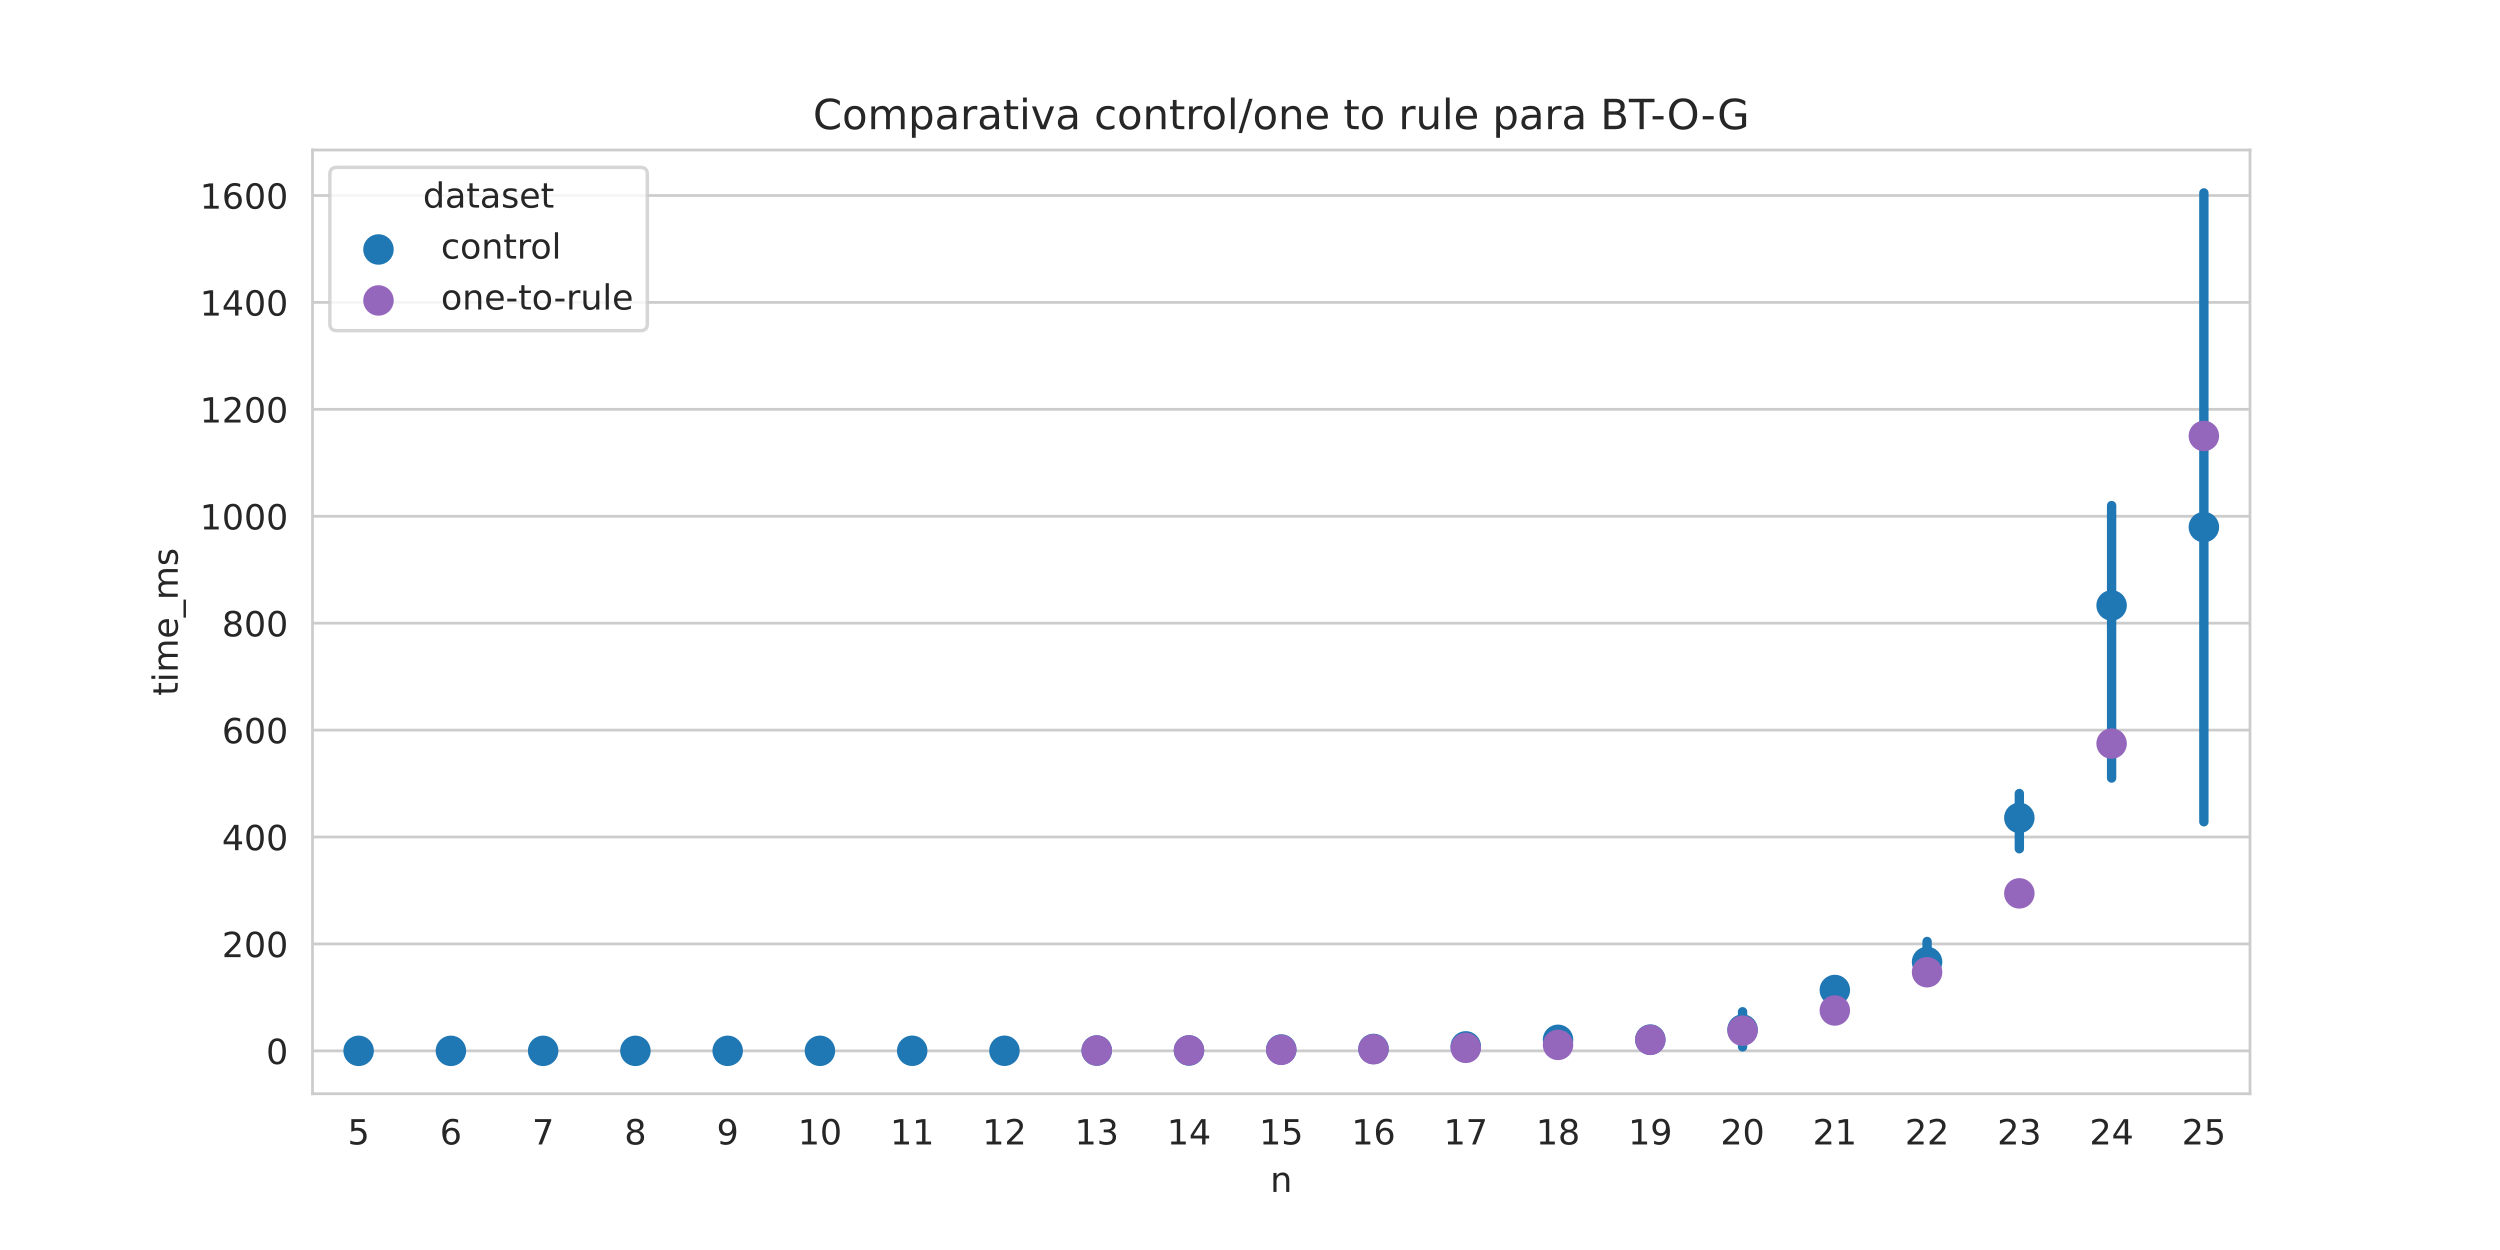 <?xml version="1.0" encoding="utf-8" standalone="no"?>
<!DOCTYPE svg PUBLIC "-//W3C//DTD SVG 1.1//EN"
  "http://www.w3.org/Graphics/SVG/1.1/DTD/svg11.dtd">
<!-- Created with matplotlib (https://matplotlib.org/) -->
<svg height="360pt" version="1.1" viewBox="0 0 720 360" width="720pt" xmlns="http://www.w3.org/2000/svg" xmlns:xlink="http://www.w3.org/1999/xlink">
 <defs>
  <style type="text/css">*{stroke-linecap:butt;stroke-linejoin:round;}</style>
 </defs>
 <g id="figure_1">
  <g id="patch_1">
   <path d="M 0 360 
L 720 360 
L 720 0 
L 0 0 
z
" style="fill:#ffffff;"/>
  </g>
  <g id="axes_1">
   <g id="patch_2">
    <path d="M 90 315 
L 648 315 
L 648 43.2 
L 90 43.2 
z
" style="fill:#ffffff;"/>
   </g>
   <g id="matplotlib.axis_1">
    <g id="xtick_1">
     <g id="text_1">
      <!-- 5 -->
      <g style="fill:#262626;" transform="translate(100.104 329.598)scale(0.1 -0.1)">
       <defs>
        <path d="M 10.797 72.906 
L 49.516 72.906 
L 49.516 64.594 
L 19.828 64.594 
L 19.828 46.734 
Q 21.969 47.469 24.109 47.828 
Q 26.266 48.188 28.422 48.188 
Q 40.625 48.188 47.75 41.5 
Q 54.891 34.812 54.891 23.391 
Q 54.891 11.625 47.562 5.094 
Q 40.234 -1.422 26.906 -1.422 
Q 22.312 -1.422 17.547 -0.641 
Q 12.797 0.141 7.719 1.703 
L 7.719 11.625 
Q 12.109 9.234 16.797 8.062 
Q 21.484 6.891 26.703 6.891 
Q 35.156 6.891 40.078 11.328 
Q 45.016 15.766 45.016 23.391 
Q 45.016 31 40.078 35.438 
Q 35.156 39.891 26.703 39.891 
Q 22.75 39.891 18.812 39.016 
Q 14.891 38.141 10.797 36.281 
z
" id="DejaVuSans-53"/>
       </defs>
       <use xlink:href="#DejaVuSans-53"/>
      </g>
     </g>
    </g>
    <g id="xtick_2">
     <g id="text_2">
      <!-- 6 -->
      <g style="fill:#262626;" transform="translate(126.676 329.598)scale(0.1 -0.1)">
       <defs>
        <path d="M 33.016 40.375 
Q 26.375 40.375 22.484 35.828 
Q 18.609 31.297 18.609 23.391 
Q 18.609 15.531 22.484 10.953 
Q 26.375 6.391 33.016 6.391 
Q 39.656 6.391 43.531 10.953 
Q 47.406 15.531 47.406 23.391 
Q 47.406 31.297 43.531 35.828 
Q 39.656 40.375 33.016 40.375 
z
M 52.594 71.297 
L 52.594 62.312 
Q 48.875 64.062 45.094 64.984 
Q 41.312 65.922 37.594 65.922 
Q 27.828 65.922 22.672 59.328 
Q 17.531 52.734 16.797 39.406 
Q 19.672 43.656 24.016 45.922 
Q 28.375 48.188 33.594 48.188 
Q 44.578 48.188 50.953 41.516 
Q 57.328 34.859 57.328 23.391 
Q 57.328 12.156 50.688 5.359 
Q 44.047 -1.422 33.016 -1.422 
Q 20.359 -1.422 13.672 8.266 
Q 6.984 17.969 6.984 36.375 
Q 6.984 53.656 15.188 63.938 
Q 23.391 74.219 37.203 74.219 
Q 40.922 74.219 44.703 73.484 
Q 48.484 72.75 52.594 71.297 
z
" id="DejaVuSans-54"/>
       </defs>
       <use xlink:href="#DejaVuSans-54"/>
      </g>
     </g>
    </g>
    <g id="xtick_3">
     <g id="text_3">
      <!-- 7 -->
      <g style="fill:#262626;" transform="translate(153.247 329.598)scale(0.1 -0.1)">
       <defs>
        <path d="M 8.203 72.906 
L 55.078 72.906 
L 55.078 68.703 
L 28.609 0 
L 18.312 0 
L 43.219 64.594 
L 8.203 64.594 
z
" id="DejaVuSans-55"/>
       </defs>
       <use xlink:href="#DejaVuSans-55"/>
      </g>
     </g>
    </g>
    <g id="xtick_4">
     <g id="text_4">
      <!-- 8 -->
      <g style="fill:#262626;" transform="translate(179.819 329.598)scale(0.1 -0.1)">
       <defs>
        <path d="M 31.781 34.625 
Q 24.75 34.625 20.719 30.859 
Q 16.703 27.094 16.703 20.516 
Q 16.703 13.922 20.719 10.156 
Q 24.75 6.391 31.781 6.391 
Q 38.812 6.391 42.859 10.172 
Q 46.922 13.969 46.922 20.516 
Q 46.922 27.094 42.891 30.859 
Q 38.875 34.625 31.781 34.625 
z
M 21.922 38.812 
Q 15.578 40.375 12.031 44.719 
Q 8.5 49.078 8.5 55.328 
Q 8.5 64.062 14.719 69.141 
Q 20.953 74.219 31.781 74.219 
Q 42.672 74.219 48.875 69.141 
Q 55.078 64.062 55.078 55.328 
Q 55.078 49.078 51.531 44.719 
Q 48 40.375 41.703 38.812 
Q 48.828 37.156 52.797 32.312 
Q 56.781 27.484 56.781 20.516 
Q 56.781 9.906 50.312 4.234 
Q 43.844 -1.422 31.781 -1.422 
Q 19.734 -1.422 13.25 4.234 
Q 6.781 9.906 6.781 20.516 
Q 6.781 27.484 10.781 32.312 
Q 14.797 37.156 21.922 38.812 
z
M 18.312 54.391 
Q 18.312 48.734 21.844 45.562 
Q 25.391 42.391 31.781 42.391 
Q 38.141 42.391 41.719 45.562 
Q 45.312 48.734 45.312 54.391 
Q 45.312 60.062 41.719 63.234 
Q 38.141 66.406 31.781 66.406 
Q 25.391 66.406 21.844 63.234 
Q 18.312 60.062 18.312 54.391 
z
" id="DejaVuSans-56"/>
       </defs>
       <use xlink:href="#DejaVuSans-56"/>
      </g>
     </g>
    </g>
    <g id="xtick_5">
     <g id="text_5">
      <!-- 9 -->
      <g style="fill:#262626;" transform="translate(206.39 329.598)scale(0.1 -0.1)">
       <defs>
        <path d="M 10.984 1.516 
L 10.984 10.5 
Q 14.703 8.734 18.5 7.812 
Q 22.312 6.891 25.984 6.891 
Q 35.75 6.891 40.891 13.453 
Q 46.047 20.016 46.781 33.406 
Q 43.953 29.203 39.594 26.953 
Q 35.25 24.703 29.984 24.703 
Q 19.047 24.703 12.672 31.312 
Q 6.297 37.938 6.297 49.422 
Q 6.297 60.641 12.938 67.422 
Q 19.578 74.219 30.609 74.219 
Q 43.266 74.219 49.922 64.516 
Q 56.594 54.828 56.594 36.375 
Q 56.594 19.141 48.406 8.859 
Q 40.234 -1.422 26.422 -1.422 
Q 22.703 -1.422 18.891 -0.688 
Q 15.094 0.047 10.984 1.516 
z
M 30.609 32.422 
Q 37.25 32.422 41.125 36.953 
Q 45.016 41.5 45.016 49.422 
Q 45.016 57.281 41.125 61.844 
Q 37.25 66.406 30.609 66.406 
Q 23.969 66.406 20.094 61.844 
Q 16.219 57.281 16.219 49.422 
Q 16.219 41.5 20.094 36.953 
Q 23.969 32.422 30.609 32.422 
z
" id="DejaVuSans-57"/>
       </defs>
       <use xlink:href="#DejaVuSans-57"/>
      </g>
     </g>
    </g>
    <g id="xtick_6">
     <g id="text_6">
      <!-- 10 -->
      <g style="fill:#262626;" transform="translate(229.78 329.598)scale(0.1 -0.1)">
       <defs>
        <path d="M 12.406 8.297 
L 28.516 8.297 
L 28.516 63.922 
L 10.984 60.406 
L 10.984 69.391 
L 28.422 72.906 
L 38.281 72.906 
L 38.281 8.297 
L 54.391 8.297 
L 54.391 0 
L 12.406 0 
z
" id="DejaVuSans-49"/>
        <path d="M 31.781 66.406 
Q 24.172 66.406 20.328 58.906 
Q 16.5 51.422 16.5 36.375 
Q 16.5 21.391 20.328 13.891 
Q 24.172 6.391 31.781 6.391 
Q 39.453 6.391 43.281 13.891 
Q 47.125 21.391 47.125 36.375 
Q 47.125 51.422 43.281 58.906 
Q 39.453 66.406 31.781 66.406 
z
M 31.781 74.219 
Q 44.047 74.219 50.516 64.516 
Q 56.984 54.828 56.984 36.375 
Q 56.984 17.969 50.516 8.266 
Q 44.047 -1.422 31.781 -1.422 
Q 19.531 -1.422 13.062 8.266 
Q 6.594 17.969 6.594 36.375 
Q 6.594 54.828 13.062 64.516 
Q 19.531 74.219 31.781 74.219 
z
" id="DejaVuSans-48"/>
       </defs>
       <use xlink:href="#DejaVuSans-49"/>
       <use x="63.623" xlink:href="#DejaVuSans-48"/>
      </g>
     </g>
    </g>
    <g id="xtick_7">
     <g id="text_7">
      <!-- 11 -->
      <g style="fill:#262626;" transform="translate(256.352 329.598)scale(0.1 -0.1)">
       <use xlink:href="#DejaVuSans-49"/>
       <use x="63.623" xlink:href="#DejaVuSans-49"/>
      </g>
     </g>
    </g>
    <g id="xtick_8">
     <g id="text_8">
      <!-- 12 -->
      <g style="fill:#262626;" transform="translate(282.923 329.598)scale(0.1 -0.1)">
       <defs>
        <path d="M 19.188 8.297 
L 53.609 8.297 
L 53.609 0 
L 7.328 0 
L 7.328 8.297 
Q 12.938 14.109 22.625 23.891 
Q 32.328 33.688 34.812 36.531 
Q 39.547 41.844 41.422 45.531 
Q 43.312 49.219 43.312 52.781 
Q 43.312 58.594 39.234 62.25 
Q 35.156 65.922 28.609 65.922 
Q 23.969 65.922 18.812 64.312 
Q 13.672 62.703 7.812 59.422 
L 7.812 69.391 
Q 13.766 71.781 18.938 73 
Q 24.125 74.219 28.422 74.219 
Q 39.75 74.219 46.484 68.547 
Q 53.219 62.891 53.219 53.422 
Q 53.219 48.922 51.531 44.891 
Q 49.859 40.875 45.406 35.406 
Q 44.188 33.984 37.641 27.219 
Q 31.109 20.453 19.188 8.297 
z
" id="DejaVuSans-50"/>
       </defs>
       <use xlink:href="#DejaVuSans-49"/>
       <use x="63.623" xlink:href="#DejaVuSans-50"/>
      </g>
     </g>
    </g>
    <g id="xtick_9">
     <g id="text_9">
      <!-- 13 -->
      <g style="fill:#262626;" transform="translate(309.495 329.598)scale(0.1 -0.1)">
       <defs>
        <path d="M 40.578 39.312 
Q 47.656 37.797 51.625 33 
Q 55.609 28.219 55.609 21.188 
Q 55.609 10.406 48.188 4.484 
Q 40.766 -1.422 27.094 -1.422 
Q 22.516 -1.422 17.656 -0.516 
Q 12.797 0.391 7.625 2.203 
L 7.625 11.719 
Q 11.719 9.328 16.594 8.109 
Q 21.484 6.891 26.812 6.891 
Q 36.078 6.891 40.938 10.547 
Q 45.797 14.203 45.797 21.188 
Q 45.797 27.641 41.281 31.266 
Q 36.766 34.906 28.719 34.906 
L 20.219 34.906 
L 20.219 43.016 
L 29.109 43.016 
Q 36.375 43.016 40.234 45.922 
Q 44.094 48.828 44.094 54.297 
Q 44.094 59.906 40.109 62.906 
Q 36.141 65.922 28.719 65.922 
Q 24.656 65.922 20.016 65.031 
Q 15.375 64.156 9.812 62.312 
L 9.812 71.094 
Q 15.438 72.656 20.344 73.438 
Q 25.25 74.219 29.594 74.219 
Q 40.828 74.219 47.359 69.109 
Q 53.906 64.016 53.906 55.328 
Q 53.906 49.266 50.438 45.094 
Q 46.969 40.922 40.578 39.312 
z
" id="DejaVuSans-51"/>
       </defs>
       <use xlink:href="#DejaVuSans-49"/>
       <use x="63.623" xlink:href="#DejaVuSans-51"/>
      </g>
     </g>
    </g>
    <g id="xtick_10">
     <g id="text_10">
      <!-- 14 -->
      <g style="fill:#262626;" transform="translate(336.066 329.598)scale(0.1 -0.1)">
       <defs>
        <path d="M 37.797 64.312 
L 12.891 25.391 
L 37.797 25.391 
z
M 35.203 72.906 
L 47.609 72.906 
L 47.609 25.391 
L 58.016 25.391 
L 58.016 17.188 
L 47.609 17.188 
L 47.609 0 
L 37.797 0 
L 37.797 17.188 
L 4.891 17.188 
L 4.891 26.703 
z
" id="DejaVuSans-52"/>
       </defs>
       <use xlink:href="#DejaVuSans-49"/>
       <use x="63.623" xlink:href="#DejaVuSans-52"/>
      </g>
     </g>
    </g>
    <g id="xtick_11">
     <g id="text_11">
      <!-- 15 -->
      <g style="fill:#262626;" transform="translate(362.637 329.598)scale(0.1 -0.1)">
       <use xlink:href="#DejaVuSans-49"/>
       <use x="63.623" xlink:href="#DejaVuSans-53"/>
      </g>
     </g>
    </g>
    <g id="xtick_12">
     <g id="text_12">
      <!-- 16 -->
      <g style="fill:#262626;" transform="translate(389.209 329.598)scale(0.1 -0.1)">
       <use xlink:href="#DejaVuSans-49"/>
       <use x="63.623" xlink:href="#DejaVuSans-54"/>
      </g>
     </g>
    </g>
    <g id="xtick_13">
     <g id="text_13">
      <!-- 17 -->
      <g style="fill:#262626;" transform="translate(415.78 329.598)scale(0.1 -0.1)">
       <use xlink:href="#DejaVuSans-49"/>
       <use x="63.623" xlink:href="#DejaVuSans-55"/>
      </g>
     </g>
    </g>
    <g id="xtick_14">
     <g id="text_14">
      <!-- 18 -->
      <g style="fill:#262626;" transform="translate(442.352 329.598)scale(0.1 -0.1)">
       <use xlink:href="#DejaVuSans-49"/>
       <use x="63.623" xlink:href="#DejaVuSans-56"/>
      </g>
     </g>
    </g>
    <g id="xtick_15">
     <g id="text_15">
      <!-- 19 -->
      <g style="fill:#262626;" transform="translate(468.923 329.598)scale(0.1 -0.1)">
       <use xlink:href="#DejaVuSans-49"/>
       <use x="63.623" xlink:href="#DejaVuSans-57"/>
      </g>
     </g>
    </g>
    <g id="xtick_16">
     <g id="text_16">
      <!-- 20 -->
      <g style="fill:#262626;" transform="translate(495.495 329.598)scale(0.1 -0.1)">
       <use xlink:href="#DejaVuSans-50"/>
       <use x="63.623" xlink:href="#DejaVuSans-48"/>
      </g>
     </g>
    </g>
    <g id="xtick_17">
     <g id="text_17">
      <!-- 21 -->
      <g style="fill:#262626;" transform="translate(522.066 329.598)scale(0.1 -0.1)">
       <use xlink:href="#DejaVuSans-50"/>
       <use x="63.623" xlink:href="#DejaVuSans-49"/>
      </g>
     </g>
    </g>
    <g id="xtick_18">
     <g id="text_18">
      <!-- 22 -->
      <g style="fill:#262626;" transform="translate(548.638 329.598)scale(0.1 -0.1)">
       <use xlink:href="#DejaVuSans-50"/>
       <use x="63.623" xlink:href="#DejaVuSans-50"/>
      </g>
     </g>
    </g>
    <g id="xtick_19">
     <g id="text_19">
      <!-- 23 -->
      <g style="fill:#262626;" transform="translate(575.209 329.598)scale(0.1 -0.1)">
       <use xlink:href="#DejaVuSans-50"/>
       <use x="63.623" xlink:href="#DejaVuSans-51"/>
      </g>
     </g>
    </g>
    <g id="xtick_20">
     <g id="text_20">
      <!-- 24 -->
      <g style="fill:#262626;" transform="translate(601.78 329.598)scale(0.1 -0.1)">
       <use xlink:href="#DejaVuSans-50"/>
       <use x="63.623" xlink:href="#DejaVuSans-52"/>
      </g>
     </g>
    </g>
    <g id="xtick_21">
     <g id="text_21">
      <!-- 25 -->
      <g style="fill:#262626;" transform="translate(628.352 329.598)scale(0.1 -0.1)">
       <use xlink:href="#DejaVuSans-50"/>
       <use x="63.623" xlink:href="#DejaVuSans-53"/>
      </g>
     </g>
    </g>
    <g id="text_22">
     <!-- n -->
     <g style="fill:#262626;" transform="translate(365.831 343.277)scale(0.1 -0.1)">
      <defs>
       <path d="M 54.891 33.016 
L 54.891 0 
L 45.906 0 
L 45.906 32.719 
Q 45.906 40.484 42.875 44.328 
Q 39.844 48.188 33.797 48.188 
Q 26.516 48.188 22.312 43.547 
Q 18.109 38.922 18.109 30.906 
L 18.109 0 
L 9.078 0 
L 9.078 54.688 
L 18.109 54.688 
L 18.109 46.188 
Q 21.344 51.125 25.703 53.562 
Q 30.078 56 35.797 56 
Q 45.219 56 50.047 50.172 
Q 54.891 44.344 54.891 33.016 
z
" id="DejaVuSans-110"/>
      </defs>
      <use xlink:href="#DejaVuSans-110"/>
     </g>
    </g>
   </g>
   <g id="matplotlib.axis_2">
    <g id="ytick_1">
     <g id="line2d_1">
      <path clip-path="url(#p8ca6a255f7)" d="M 90 302.646 
L 648 302.646 
" style="fill:none;stroke:#cccccc;stroke-linecap:round;stroke-width:0.8;"/>
     </g>
     <g id="text_23">
      <!-- 0 -->
      <g style="fill:#262626;" transform="translate(76.638 306.445)scale(0.1 -0.1)">
       <use xlink:href="#DejaVuSans-48"/>
      </g>
     </g>
    </g>
    <g id="ytick_2">
     <g id="line2d_2">
      <path clip-path="url(#p8ca6a255f7)" d="M 90 271.854 
L 648 271.854 
" style="fill:none;stroke:#cccccc;stroke-linecap:round;stroke-width:0.8;"/>
     </g>
     <g id="text_24">
      <!-- 200 -->
      <g style="fill:#262626;" transform="translate(63.913 275.653)scale(0.1 -0.1)">
       <use xlink:href="#DejaVuSans-50"/>
       <use x="63.623" xlink:href="#DejaVuSans-48"/>
       <use x="127.246" xlink:href="#DejaVuSans-48"/>
      </g>
     </g>
    </g>
    <g id="ytick_3">
     <g id="line2d_3">
      <path clip-path="url(#p8ca6a255f7)" d="M 90 241.061 
L 648 241.061 
" style="fill:none;stroke:#cccccc;stroke-linecap:round;stroke-width:0.8;"/>
     </g>
     <g id="text_25">
      <!-- 400 -->
      <g style="fill:#262626;" transform="translate(63.913 244.86)scale(0.1 -0.1)">
       <use xlink:href="#DejaVuSans-52"/>
       <use x="63.623" xlink:href="#DejaVuSans-48"/>
       <use x="127.246" xlink:href="#DejaVuSans-48"/>
      </g>
     </g>
    </g>
    <g id="ytick_4">
     <g id="line2d_4">
      <path clip-path="url(#p8ca6a255f7)" d="M 90 210.268 
L 648 210.268 
" style="fill:none;stroke:#cccccc;stroke-linecap:round;stroke-width:0.8;"/>
     </g>
     <g id="text_26">
      <!-- 600 -->
      <g style="fill:#262626;" transform="translate(63.913 214.067)scale(0.1 -0.1)">
       <use xlink:href="#DejaVuSans-54"/>
       <use x="63.623" xlink:href="#DejaVuSans-48"/>
       <use x="127.246" xlink:href="#DejaVuSans-48"/>
      </g>
     </g>
    </g>
    <g id="ytick_5">
     <g id="line2d_5">
      <path clip-path="url(#p8ca6a255f7)" d="M 90 179.475 
L 648 179.475 
" style="fill:none;stroke:#cccccc;stroke-linecap:round;stroke-width:0.8;"/>
     </g>
     <g id="text_27">
      <!-- 800 -->
      <g style="fill:#262626;" transform="translate(63.913 183.275)scale(0.1 -0.1)">
       <use xlink:href="#DejaVuSans-56"/>
       <use x="63.623" xlink:href="#DejaVuSans-48"/>
       <use x="127.246" xlink:href="#DejaVuSans-48"/>
      </g>
     </g>
    </g>
    <g id="ytick_6">
     <g id="line2d_6">
      <path clip-path="url(#p8ca6a255f7)" d="M 90 148.683 
L 648 148.683 
" style="fill:none;stroke:#cccccc;stroke-linecap:round;stroke-width:0.8;"/>
     </g>
     <g id="text_28">
      <!-- 1000 -->
      <g style="fill:#262626;" transform="translate(57.55 152.482)scale(0.1 -0.1)">
       <use xlink:href="#DejaVuSans-49"/>
       <use x="63.623" xlink:href="#DejaVuSans-48"/>
       <use x="127.246" xlink:href="#DejaVuSans-48"/>
       <use x="190.869" xlink:href="#DejaVuSans-48"/>
      </g>
     </g>
    </g>
    <g id="ytick_7">
     <g id="line2d_7">
      <path clip-path="url(#p8ca6a255f7)" d="M 90 117.89 
L 648 117.89 
" style="fill:none;stroke:#cccccc;stroke-linecap:round;stroke-width:0.8;"/>
     </g>
     <g id="text_29">
      <!-- 1200 -->
      <g style="fill:#262626;" transform="translate(57.55 121.689)scale(0.1 -0.1)">
       <use xlink:href="#DejaVuSans-49"/>
       <use x="63.623" xlink:href="#DejaVuSans-50"/>
       <use x="127.246" xlink:href="#DejaVuSans-48"/>
       <use x="190.869" xlink:href="#DejaVuSans-48"/>
      </g>
     </g>
    </g>
    <g id="ytick_8">
     <g id="line2d_8">
      <path clip-path="url(#p8ca6a255f7)" d="M 90 87.097 
L 648 87.097 
" style="fill:none;stroke:#cccccc;stroke-linecap:round;stroke-width:0.8;"/>
     </g>
     <g id="text_30">
      <!-- 1400 -->
      <g style="fill:#262626;" transform="translate(57.55 90.896)scale(0.1 -0.1)">
       <use xlink:href="#DejaVuSans-49"/>
       <use x="63.623" xlink:href="#DejaVuSans-52"/>
       <use x="127.246" xlink:href="#DejaVuSans-48"/>
       <use x="190.869" xlink:href="#DejaVuSans-48"/>
      </g>
     </g>
    </g>
    <g id="ytick_9">
     <g id="line2d_9">
      <path clip-path="url(#p8ca6a255f7)" d="M 90 56.304 
L 648 56.304 
" style="fill:none;stroke:#cccccc;stroke-linecap:round;stroke-width:0.8;"/>
     </g>
     <g id="text_31">
      <!-- 1600 -->
      <g style="fill:#262626;" transform="translate(57.55 60.104)scale(0.1 -0.1)">
       <use xlink:href="#DejaVuSans-49"/>
       <use x="63.623" xlink:href="#DejaVuSans-54"/>
       <use x="127.246" xlink:href="#DejaVuSans-48"/>
       <use x="190.869" xlink:href="#DejaVuSans-48"/>
      </g>
     </g>
    </g>
    <g id="text_32">
     <!-- time_ms -->
     <g style="fill:#262626;" transform="translate(51.192 200.371)rotate(-90)scale(0.1 -0.1)">
      <defs>
       <path d="M 18.312 70.219 
L 18.312 54.688 
L 36.812 54.688 
L 36.812 47.703 
L 18.312 47.703 
L 18.312 18.016 
Q 18.312 11.328 20.141 9.422 
Q 21.969 7.516 27.594 7.516 
L 36.812 7.516 
L 36.812 0 
L 27.594 0 
Q 17.188 0 13.234 3.875 
Q 9.281 7.766 9.281 18.016 
L 9.281 47.703 
L 2.688 47.703 
L 2.688 54.688 
L 9.281 54.688 
L 9.281 70.219 
z
" id="DejaVuSans-116"/>
       <path d="M 9.422 54.688 
L 18.406 54.688 
L 18.406 0 
L 9.422 0 
z
M 9.422 75.984 
L 18.406 75.984 
L 18.406 64.594 
L 9.422 64.594 
z
" id="DejaVuSans-105"/>
       <path d="M 52 44.188 
Q 55.375 50.25 60.062 53.125 
Q 64.75 56 71.094 56 
Q 79.641 56 84.281 50.016 
Q 88.922 44.047 88.922 33.016 
L 88.922 0 
L 79.891 0 
L 79.891 32.719 
Q 79.891 40.578 77.094 44.375 
Q 74.312 48.188 68.609 48.188 
Q 61.625 48.188 57.562 43.547 
Q 53.516 38.922 53.516 30.906 
L 53.516 0 
L 44.484 0 
L 44.484 32.719 
Q 44.484 40.625 41.703 44.406 
Q 38.922 48.188 33.109 48.188 
Q 26.219 48.188 22.156 43.531 
Q 18.109 38.875 18.109 30.906 
L 18.109 0 
L 9.078 0 
L 9.078 54.688 
L 18.109 54.688 
L 18.109 46.188 
Q 21.188 51.219 25.484 53.609 
Q 29.781 56 35.688 56 
Q 41.656 56 45.828 52.969 
Q 50 49.953 52 44.188 
z
" id="DejaVuSans-109"/>
       <path d="M 56.203 29.594 
L 56.203 25.203 
L 14.891 25.203 
Q 15.484 15.922 20.484 11.062 
Q 25.484 6.203 34.422 6.203 
Q 39.594 6.203 44.453 7.469 
Q 49.312 8.734 54.109 11.281 
L 54.109 2.781 
Q 49.266 0.734 44.188 -0.344 
Q 39.109 -1.422 33.891 -1.422 
Q 20.797 -1.422 13.156 6.188 
Q 5.516 13.812 5.516 26.812 
Q 5.516 40.234 12.766 48.109 
Q 20.016 56 32.328 56 
Q 43.359 56 49.781 48.891 
Q 56.203 41.797 56.203 29.594 
z
M 47.219 32.234 
Q 47.125 39.594 43.094 43.984 
Q 39.062 48.391 32.422 48.391 
Q 24.906 48.391 20.391 44.141 
Q 15.875 39.891 15.188 32.172 
z
" id="DejaVuSans-101"/>
       <path d="M 50.984 -16.609 
L 50.984 -23.578 
L -0.984 -23.578 
L -0.984 -16.609 
z
" id="DejaVuSans-95"/>
       <path d="M 44.281 53.078 
L 44.281 44.578 
Q 40.484 46.531 36.375 47.5 
Q 32.281 48.484 27.875 48.484 
Q 21.188 48.484 17.844 46.438 
Q 14.5 44.391 14.5 40.281 
Q 14.5 37.156 16.891 35.375 
Q 19.281 33.594 26.516 31.984 
L 29.594 31.297 
Q 39.156 29.25 43.188 25.516 
Q 47.219 21.781 47.219 15.094 
Q 47.219 7.469 41.188 3.016 
Q 35.156 -1.422 24.609 -1.422 
Q 20.219 -1.422 15.453 -0.562 
Q 10.688 0.297 5.422 2 
L 5.422 11.281 
Q 10.406 8.688 15.234 7.391 
Q 20.062 6.109 24.812 6.109 
Q 31.156 6.109 34.562 8.281 
Q 37.984 10.453 37.984 14.406 
Q 37.984 18.062 35.516 20.016 
Q 33.062 21.969 24.703 23.781 
L 21.578 24.516 
Q 13.234 26.266 9.516 29.906 
Q 5.812 33.547 5.812 39.891 
Q 5.812 47.609 11.281 51.797 
Q 16.75 56 26.812 56 
Q 31.781 56 36.172 55.266 
Q 40.578 54.547 44.281 53.078 
z
" id="DejaVuSans-115"/>
      </defs>
      <use xlink:href="#DejaVuSans-116"/>
      <use x="39.209" xlink:href="#DejaVuSans-105"/>
      <use x="66.992" xlink:href="#DejaVuSans-109"/>
      <use x="164.404" xlink:href="#DejaVuSans-101"/>
      <use x="225.928" xlink:href="#DejaVuSans-95"/>
      <use x="275.928" xlink:href="#DejaVuSans-109"/>
      <use x="373.34" xlink:href="#DejaVuSans-115"/>
     </g>
    </g>
   </g>
   <g id="PathCollection_1">
    <defs>
     <path d="M 0 3.384 
C 0.897 3.384 1.758 3.027 2.393 2.393 
C 3.027 1.758 3.384 0.897 3.384 0 
C 3.384 -0.897 3.027 -1.758 2.393 -2.393 
C 1.758 -3.027 0.897 -3.384 0 -3.384 
C -0.897 -3.384 -1.758 -3.027 -2.393 -2.393 
C -3.027 -1.758 -3.384 -0.897 -3.384 0 
C -3.384 0.897 -3.027 1.758 -2.393 2.393 
C -1.758 3.027 -0.897 3.384 0 3.384 
z
" id="meefa7b71b9" style="stroke:#1f77b4;stroke-width:2.025;"/>
    </defs>
    <g clip-path="url(#p8ca6a255f7)">
     <use style="fill:#1f77b4;stroke:#1f77b4;stroke-width:2.025;" x="103.286" xlink:href="#meefa7b71b9" y="302.645"/>
     <use style="fill:#1f77b4;stroke:#1f77b4;stroke-width:2.025;" x="129.857" xlink:href="#meefa7b71b9" y="302.645"/>
     <use style="fill:#1f77b4;stroke:#1f77b4;stroke-width:2.025;" x="156.429" xlink:href="#meefa7b71b9" y="302.644"/>
     <use style="fill:#1f77b4;stroke:#1f77b4;stroke-width:2.025;" x="183" xlink:href="#meefa7b71b9" y="302.643"/>
     <use style="fill:#1f77b4;stroke:#1f77b4;stroke-width:2.025;" x="209.571" xlink:href="#meefa7b71b9" y="302.638"/>
     <use style="fill:#1f77b4;stroke:#1f77b4;stroke-width:2.025;" x="236.143" xlink:href="#meefa7b71b9" y="302.636"/>
     <use style="fill:#1f77b4;stroke:#1f77b4;stroke-width:2.025;" x="262.714" xlink:href="#meefa7b71b9" y="302.624"/>
     <use style="fill:#1f77b4;stroke:#1f77b4;stroke-width:2.025;" x="289.286" xlink:href="#meefa7b71b9" y="302.618"/>
     <use style="fill:#1f77b4;stroke:#1f77b4;stroke-width:2.025;" x="315.857" xlink:href="#meefa7b71b9" y="302.555"/>
     <use style="fill:#1f77b4;stroke:#1f77b4;stroke-width:2.025;" x="342.429" xlink:href="#meefa7b71b9" y="302.533"/>
     <use style="fill:#1f77b4;stroke:#1f77b4;stroke-width:2.025;" x="369" xlink:href="#meefa7b71b9" y="302.261"/>
     <use style="fill:#1f77b4;stroke:#1f77b4;stroke-width:2.025;" x="395.571" xlink:href="#meefa7b71b9" y="302.09"/>
     <use style="fill:#1f77b4;stroke:#1f77b4;stroke-width:2.025;" x="422.143" xlink:href="#meefa7b71b9" y="301.354"/>
     <use style="fill:#1f77b4;stroke:#1f77b4;stroke-width:2.025;" x="448.714" xlink:href="#meefa7b71b9" y="299.467"/>
     <use style="fill:#1f77b4;stroke:#1f77b4;stroke-width:2.025;" x="475.286" xlink:href="#meefa7b71b9" y="299.408"/>
     <use style="fill:#1f77b4;stroke:#1f77b4;stroke-width:2.025;" x="501.857" xlink:href="#meefa7b71b9" y="296.518"/>
     <use style="fill:#1f77b4;stroke:#1f77b4;stroke-width:2.025;" x="528.429" xlink:href="#meefa7b71b9" y="285.122"/>
     <use style="fill:#1f77b4;stroke:#1f77b4;stroke-width:2.025;" x="555" xlink:href="#meefa7b71b9" y="277.048"/>
     <use style="fill:#1f77b4;stroke:#1f77b4;stroke-width:2.025;" x="581.571" xlink:href="#meefa7b71b9" y="235.544"/>
     <use style="fill:#1f77b4;stroke:#1f77b4;stroke-width:2.025;" x="608.143" xlink:href="#meefa7b71b9" y="174.366"/>
     <use style="fill:#1f77b4;stroke:#1f77b4;stroke-width:2.025;" x="634.714" xlink:href="#meefa7b71b9" y="151.805"/>
    </g>
   </g>
   <g id="line2d_10">
    <path clip-path="url(#p8ca6a255f7)" d="M 103.286 302.645 
L 103.286 302.645 
" style="fill:none;stroke:#1f77b4;stroke-linecap:round;stroke-width:2.7;"/>
   </g>
   <g id="line2d_11">
    <path clip-path="url(#p8ca6a255f7)" d="M 129.857 302.645 
L 129.857 302.645 
" style="fill:none;stroke:#1f77b4;stroke-linecap:round;stroke-width:2.7;"/>
   </g>
   <g id="line2d_12">
    <path clip-path="url(#p8ca6a255f7)" d="M 156.429 302.644 
L 156.429 302.644 
" style="fill:none;stroke:#1f77b4;stroke-linecap:round;stroke-width:2.7;"/>
   </g>
   <g id="line2d_13">
    <path clip-path="url(#p8ca6a255f7)" d="M 183 302.643 
L 183 302.642 
" style="fill:none;stroke:#1f77b4;stroke-linecap:round;stroke-width:2.7;"/>
   </g>
   <g id="line2d_14">
    <path clip-path="url(#p8ca6a255f7)" d="M 209.571 302.641 
L 209.571 302.636 
" style="fill:none;stroke:#1f77b4;stroke-linecap:round;stroke-width:2.7;"/>
   </g>
   <g id="line2d_15">
    <path clip-path="url(#p8ca6a255f7)" d="M 236.143 302.639 
L 236.143 302.634 
" style="fill:none;stroke:#1f77b4;stroke-linecap:round;stroke-width:2.7;"/>
   </g>
   <g id="line2d_16">
    <path clip-path="url(#p8ca6a255f7)" d="M 262.714 302.629 
L 262.714 302.619 
" style="fill:none;stroke:#1f77b4;stroke-linecap:round;stroke-width:2.7;"/>
   </g>
   <g id="line2d_17">
    <path clip-path="url(#p8ca6a255f7)" d="M 289.286 302.628 
L 289.286 302.596 
" style="fill:none;stroke:#1f77b4;stroke-linecap:round;stroke-width:2.7;"/>
   </g>
   <g id="line2d_18">
    <path clip-path="url(#p8ca6a255f7)" d="M 315.857 302.572 
L 315.857 302.533 
" style="fill:none;stroke:#1f77b4;stroke-linecap:round;stroke-width:2.7;"/>
   </g>
   <g id="line2d_19">
    <path clip-path="url(#p8ca6a255f7)" d="M 342.429 302.633 
L 342.429 302.477 
" style="fill:none;stroke:#1f77b4;stroke-linecap:round;stroke-width:2.7;"/>
   </g>
   <g id="line2d_20">
    <path clip-path="url(#p8ca6a255f7)" d="M 369 302.278 
L 369 302.245 
" style="fill:none;stroke:#1f77b4;stroke-linecap:round;stroke-width:2.7;"/>
   </g>
   <g id="line2d_21">
    <path clip-path="url(#p8ca6a255f7)" d="M 395.571 302.316 
L 395.571 301.959 
" style="fill:none;stroke:#1f77b4;stroke-linecap:round;stroke-width:2.7;"/>
   </g>
   <g id="line2d_22">
    <path clip-path="url(#p8ca6a255f7)" d="M 422.143 301.422 
L 422.143 301.219 
" style="fill:none;stroke:#1f77b4;stroke-linecap:round;stroke-width:2.7;"/>
   </g>
   <g id="line2d_23">
    <path clip-path="url(#p8ca6a255f7)" d="M 448.714 299.758 
L 448.714 299.273 
" style="fill:none;stroke:#1f77b4;stroke-linecap:round;stroke-width:2.7;"/>
   </g>
   <g id="line2d_24">
    <path clip-path="url(#p8ca6a255f7)" d="M 475.286 302.261 
L 475.286 297.243 
" style="fill:none;stroke:#1f77b4;stroke-linecap:round;stroke-width:2.7;"/>
   </g>
   <g id="line2d_25">
    <path clip-path="url(#p8ca6a255f7)" d="M 501.857 301.5 
L 501.857 291.382 
" style="fill:none;stroke:#1f77b4;stroke-linecap:round;stroke-width:2.7;"/>
   </g>
   <g id="line2d_26">
    <path clip-path="url(#p8ca6a255f7)" d="M 528.429 289.028 
L 528.429 283.055 
" style="fill:none;stroke:#1f77b4;stroke-linecap:round;stroke-width:2.7;"/>
   </g>
   <g id="line2d_27">
    <path clip-path="url(#p8ca6a255f7)" d="M 555 282.184 
L 555 271.143 
" style="fill:none;stroke:#1f77b4;stroke-linecap:round;stroke-width:2.7;"/>
   </g>
   <g id="line2d_28">
    <path clip-path="url(#p8ca6a255f7)" d="M 581.571 244.443 
L 581.571 228.532 
" style="fill:none;stroke:#1f77b4;stroke-linecap:round;stroke-width:2.7;"/>
   </g>
   <g id="line2d_29">
    <path clip-path="url(#p8ca6a255f7)" d="M 608.143 224.076 
L 608.143 145.597 
" style="fill:none;stroke:#1f77b4;stroke-linecap:round;stroke-width:2.7;"/>
   </g>
   <g id="line2d_30">
    <path clip-path="url(#p8ca6a255f7)" d="M 634.714 236.669 
L 634.714 55.555 
" style="fill:none;stroke:#1f77b4;stroke-linecap:round;stroke-width:2.7;"/>
   </g>
   <g id="PathCollection_2">
    <defs>
     <path d="M 0 3.384 
C 0.897 3.384 1.758 3.027 2.393 2.393 
C 3.027 1.758 3.384 0.897 3.384 0 
C 3.384 -0.897 3.027 -1.758 2.393 -2.393 
C 1.758 -3.027 0.897 -3.384 0 -3.384 
C -0.897 -3.384 -1.758 -3.027 -2.393 -2.393 
C -3.027 -1.758 -3.384 -0.897 -3.384 0 
C -3.384 0.897 -3.027 1.758 -2.393 2.393 
C -1.758 3.027 -0.897 3.384 0 3.384 
z
" id="mce9fcabcdc" style="stroke:#9467bd;stroke-width:2.025;"/>
    </defs>
    <g clip-path="url(#p8ca6a255f7)">
     <use style="fill:#9467bd;stroke:#9467bd;stroke-width:2.025;" x="315.857" xlink:href="#mce9fcabcdc" y="302.543"/>
     <use style="fill:#9467bd;stroke:#9467bd;stroke-width:2.025;" x="342.429" xlink:href="#mce9fcabcdc" y="302.502"/>
     <use style="fill:#9467bd;stroke:#9467bd;stroke-width:2.025;" x="369" xlink:href="#mce9fcabcdc" y="302.352"/>
     <use style="fill:#9467bd;stroke:#9467bd;stroke-width:2.025;" x="395.571" xlink:href="#mce9fcabcdc" y="302.176"/>
     <use style="fill:#9467bd;stroke:#9467bd;stroke-width:2.025;" x="422.143" xlink:href="#mce9fcabcdc" y="301.783"/>
     <use style="fill:#9467bd;stroke:#9467bd;stroke-width:2.025;" x="448.714" xlink:href="#mce9fcabcdc" y="300.928"/>
     <use style="fill:#9467bd;stroke:#9467bd;stroke-width:2.025;" x="475.286" xlink:href="#mce9fcabcdc" y="299.482"/>
     <use style="fill:#9467bd;stroke:#9467bd;stroke-width:2.025;" x="501.857" xlink:href="#mce9fcabcdc" y="296.833"/>
     <use style="fill:#9467bd;stroke:#9467bd;stroke-width:2.025;" x="528.429" xlink:href="#mce9fcabcdc" y="291.019"/>
     <use style="fill:#9467bd;stroke:#9467bd;stroke-width:2.025;" x="555" xlink:href="#mce9fcabcdc" y="279.999"/>
     <use style="fill:#9467bd;stroke:#9467bd;stroke-width:2.025;" x="581.571" xlink:href="#mce9fcabcdc" y="257.291"/>
     <use style="fill:#9467bd;stroke:#9467bd;stroke-width:2.025;" x="608.143" xlink:href="#mce9fcabcdc" y="214.153"/>
     <use style="fill:#9467bd;stroke:#9467bd;stroke-width:2.025;" x="634.714" xlink:href="#mce9fcabcdc" y="125.552"/>
    </g>
   </g>
   <g id="line2d_31">
    <path clip-path="url(#p8ca6a255f7)" d="M 0 0 
" style="fill:none;stroke:#9467bd;stroke-linecap:round;stroke-width:2.7;"/>
   </g>
   <g id="line2d_32">
    <path clip-path="url(#p8ca6a255f7)" d="M 0 0 
" style="fill:none;stroke:#9467bd;stroke-linecap:round;stroke-width:2.7;"/>
   </g>
   <g id="line2d_33">
    <path clip-path="url(#p8ca6a255f7)" d="M 0 0 
" style="fill:none;stroke:#9467bd;stroke-linecap:round;stroke-width:2.7;"/>
   </g>
   <g id="line2d_34">
    <path clip-path="url(#p8ca6a255f7)" d="M 0 0 
" style="fill:none;stroke:#9467bd;stroke-linecap:round;stroke-width:2.7;"/>
   </g>
   <g id="line2d_35">
    <path clip-path="url(#p8ca6a255f7)" d="M 0 0 
" style="fill:none;stroke:#9467bd;stroke-linecap:round;stroke-width:2.7;"/>
   </g>
   <g id="line2d_36">
    <path clip-path="url(#p8ca6a255f7)" d="M 0 0 
" style="fill:none;stroke:#9467bd;stroke-linecap:round;stroke-width:2.7;"/>
   </g>
   <g id="line2d_37">
    <path clip-path="url(#p8ca6a255f7)" d="M 0 0 
" style="fill:none;stroke:#9467bd;stroke-linecap:round;stroke-width:2.7;"/>
   </g>
   <g id="line2d_38">
    <path clip-path="url(#p8ca6a255f7)" d="M 0 0 
" style="fill:none;stroke:#9467bd;stroke-linecap:round;stroke-width:2.7;"/>
   </g>
   <g id="line2d_39">
    <path clip-path="url(#p8ca6a255f7)" d="M 315.857 302.556 
L 315.857 302.533 
" style="fill:none;stroke:#9467bd;stroke-linecap:round;stroke-width:2.7;"/>
   </g>
   <g id="line2d_40">
    <path clip-path="url(#p8ca6a255f7)" d="M 342.429 302.506 
L 342.429 302.495 
" style="fill:none;stroke:#9467bd;stroke-linecap:round;stroke-width:2.7;"/>
   </g>
   <g id="line2d_41">
    <path clip-path="url(#p8ca6a255f7)" d="M 369 302.386 
L 369 302.328 
" style="fill:none;stroke:#9467bd;stroke-linecap:round;stroke-width:2.7;"/>
   </g>
   <g id="line2d_42">
    <path clip-path="url(#p8ca6a255f7)" d="M 395.571 302.246 
L 395.571 302.14 
" style="fill:none;stroke:#9467bd;stroke-linecap:round;stroke-width:2.7;"/>
   </g>
   <g id="line2d_43">
    <path clip-path="url(#p8ca6a255f7)" d="M 422.143 301.825 
L 422.143 301.72 
" style="fill:none;stroke:#9467bd;stroke-linecap:round;stroke-width:2.7;"/>
   </g>
   <g id="line2d_44">
    <path clip-path="url(#p8ca6a255f7)" d="M 448.714 300.981 
L 448.714 300.858 
" style="fill:none;stroke:#9467bd;stroke-linecap:round;stroke-width:2.7;"/>
   </g>
   <g id="line2d_45">
    <path clip-path="url(#p8ca6a255f7)" d="M 475.286 299.709 
L 475.286 299.214 
" style="fill:none;stroke:#9467bd;stroke-linecap:round;stroke-width:2.7;"/>
   </g>
   <g id="line2d_46">
    <path clip-path="url(#p8ca6a255f7)" d="M 501.857 296.897 
L 501.857 296.709 
" style="fill:none;stroke:#9467bd;stroke-linecap:round;stroke-width:2.7;"/>
   </g>
   <g id="line2d_47">
    <path clip-path="url(#p8ca6a255f7)" d="M 528.429 291.183 
L 528.429 290.909 
" style="fill:none;stroke:#9467bd;stroke-linecap:round;stroke-width:2.7;"/>
   </g>
   <g id="line2d_48">
    <path clip-path="url(#p8ca6a255f7)" d="M 555 280.251 
L 555 279.632 
" style="fill:none;stroke:#9467bd;stroke-linecap:round;stroke-width:2.7;"/>
   </g>
   <g id="line2d_49">
    <path clip-path="url(#p8ca6a255f7)" d="M 581.571 257.426 
L 581.571 257.207 
" style="fill:none;stroke:#9467bd;stroke-linecap:round;stroke-width:2.7;"/>
   </g>
   <g id="line2d_50">
    <path clip-path="url(#p8ca6a255f7)" d="M 608.143 214.933 
L 608.143 213.624 
" style="fill:none;stroke:#9467bd;stroke-linecap:round;stroke-width:2.7;"/>
   </g>
   <g id="line2d_51">
    <path clip-path="url(#p8ca6a255f7)" d="M 634.714 126.386 
L 634.714 124.549 
" style="fill:none;stroke:#9467bd;stroke-linecap:round;stroke-width:2.7;"/>
   </g>
   <g id="patch_3">
    <path d="M 90 315 
L 90 43.2 
" style="fill:none;stroke:#cccccc;stroke-linecap:square;stroke-linejoin:miter;stroke-width:0.8;"/>
   </g>
   <g id="patch_4">
    <path d="M 648 315 
L 648 43.2 
" style="fill:none;stroke:#cccccc;stroke-linecap:square;stroke-linejoin:miter;stroke-width:0.8;"/>
   </g>
   <g id="patch_5">
    <path d="M 90 315 
L 648 315 
" style="fill:none;stroke:#cccccc;stroke-linecap:square;stroke-linejoin:miter;stroke-width:0.8;"/>
   </g>
   <g id="patch_6">
    <path d="M 90 43.2 
L 648 43.2 
" style="fill:none;stroke:#cccccc;stroke-linecap:square;stroke-linejoin:miter;stroke-width:0.8;"/>
   </g>
   <g id="text_33">
    <!-- Comparativa control/one to rule para BT-O-G -->
    <g style="fill:#262626;" transform="translate(234.139 37.2)scale(0.12 -0.12)">
     <defs>
      <path d="M 64.406 67.281 
L 64.406 56.891 
Q 59.422 61.531 53.781 63.812 
Q 48.141 66.109 41.797 66.109 
Q 29.297 66.109 22.656 58.469 
Q 16.016 50.828 16.016 36.375 
Q 16.016 21.969 22.656 14.328 
Q 29.297 6.688 41.797 6.688 
Q 48.141 6.688 53.781 8.984 
Q 59.422 11.281 64.406 15.922 
L 64.406 5.609 
Q 59.234 2.094 53.438 0.328 
Q 47.656 -1.422 41.219 -1.422 
Q 24.656 -1.422 15.125 8.703 
Q 5.609 18.844 5.609 36.375 
Q 5.609 53.953 15.125 64.078 
Q 24.656 74.219 41.219 74.219 
Q 47.75 74.219 53.531 72.484 
Q 59.328 70.75 64.406 67.281 
z
" id="DejaVuSans-67"/>
      <path d="M 30.609 48.391 
Q 23.391 48.391 19.188 42.75 
Q 14.984 37.109 14.984 27.297 
Q 14.984 17.484 19.156 11.844 
Q 23.344 6.203 30.609 6.203 
Q 37.797 6.203 41.984 11.859 
Q 46.188 17.531 46.188 27.297 
Q 46.188 37.016 41.984 42.703 
Q 37.797 48.391 30.609 48.391 
z
M 30.609 56 
Q 42.328 56 49.016 48.375 
Q 55.719 40.766 55.719 27.297 
Q 55.719 13.875 49.016 6.219 
Q 42.328 -1.422 30.609 -1.422 
Q 18.844 -1.422 12.172 6.219 
Q 5.516 13.875 5.516 27.297 
Q 5.516 40.766 12.172 48.375 
Q 18.844 56 30.609 56 
z
" id="DejaVuSans-111"/>
      <path d="M 18.109 8.203 
L 18.109 -20.797 
L 9.078 -20.797 
L 9.078 54.688 
L 18.109 54.688 
L 18.109 46.391 
Q 20.953 51.266 25.266 53.625 
Q 29.594 56 35.594 56 
Q 45.562 56 51.781 48.094 
Q 58.016 40.188 58.016 27.297 
Q 58.016 14.406 51.781 6.484 
Q 45.562 -1.422 35.594 -1.422 
Q 29.594 -1.422 25.266 0.953 
Q 20.953 3.328 18.109 8.203 
z
M 48.688 27.297 
Q 48.688 37.203 44.609 42.844 
Q 40.531 48.484 33.406 48.484 
Q 26.266 48.484 22.188 42.844 
Q 18.109 37.203 18.109 27.297 
Q 18.109 17.391 22.188 11.75 
Q 26.266 6.109 33.406 6.109 
Q 40.531 6.109 44.609 11.75 
Q 48.688 17.391 48.688 27.297 
z
" id="DejaVuSans-112"/>
      <path d="M 34.281 27.484 
Q 23.391 27.484 19.188 25 
Q 14.984 22.516 14.984 16.5 
Q 14.984 11.719 18.141 8.906 
Q 21.297 6.109 26.703 6.109 
Q 34.188 6.109 38.703 11.406 
Q 43.219 16.703 43.219 25.484 
L 43.219 27.484 
z
M 52.203 31.203 
L 52.203 0 
L 43.219 0 
L 43.219 8.297 
Q 40.141 3.328 35.547 0.953 
Q 30.953 -1.422 24.312 -1.422 
Q 15.922 -1.422 10.953 3.297 
Q 6 8.016 6 15.922 
Q 6 25.141 12.172 29.828 
Q 18.359 34.516 30.609 34.516 
L 43.219 34.516 
L 43.219 35.406 
Q 43.219 41.609 39.141 45 
Q 35.062 48.391 27.688 48.391 
Q 23 48.391 18.547 47.266 
Q 14.109 46.141 10.016 43.891 
L 10.016 52.203 
Q 14.938 54.109 19.578 55.047 
Q 24.219 56 28.609 56 
Q 40.484 56 46.344 49.844 
Q 52.203 43.703 52.203 31.203 
z
" id="DejaVuSans-97"/>
      <path d="M 41.109 46.297 
Q 39.594 47.172 37.812 47.578 
Q 36.031 48 33.891 48 
Q 26.266 48 22.188 43.047 
Q 18.109 38.094 18.109 28.812 
L 18.109 0 
L 9.078 0 
L 9.078 54.688 
L 18.109 54.688 
L 18.109 46.188 
Q 20.953 51.172 25.484 53.578 
Q 30.031 56 36.531 56 
Q 37.453 56 38.578 55.875 
Q 39.703 55.766 41.062 55.516 
z
" id="DejaVuSans-114"/>
      <path d="M 2.984 54.688 
L 12.5 54.688 
L 29.594 8.797 
L 46.688 54.688 
L 56.203 54.688 
L 35.688 0 
L 23.484 0 
z
" id="DejaVuSans-118"/>
      <path id="DejaVuSans-32"/>
      <path d="M 48.781 52.594 
L 48.781 44.188 
Q 44.969 46.297 41.141 47.344 
Q 37.312 48.391 33.406 48.391 
Q 24.656 48.391 19.812 42.844 
Q 14.984 37.312 14.984 27.297 
Q 14.984 17.281 19.812 11.734 
Q 24.656 6.203 33.406 6.203 
Q 37.312 6.203 41.141 7.25 
Q 44.969 8.297 48.781 10.406 
L 48.781 2.094 
Q 45.016 0.344 40.984 -0.531 
Q 36.969 -1.422 32.422 -1.422 
Q 20.062 -1.422 12.781 6.344 
Q 5.516 14.109 5.516 27.297 
Q 5.516 40.672 12.859 48.328 
Q 20.219 56 33.016 56 
Q 37.156 56 41.109 55.141 
Q 45.062 54.297 48.781 52.594 
z
" id="DejaVuSans-99"/>
      <path d="M 9.422 75.984 
L 18.406 75.984 
L 18.406 0 
L 9.422 0 
z
" id="DejaVuSans-108"/>
      <path d="M 25.391 72.906 
L 33.688 72.906 
L 8.297 -9.281 
L 0 -9.281 
z
" id="DejaVuSans-47"/>
      <path d="M 8.5 21.578 
L 8.5 54.688 
L 17.484 54.688 
L 17.484 21.922 
Q 17.484 14.156 20.5 10.266 
Q 23.531 6.391 29.594 6.391 
Q 36.859 6.391 41.078 11.031 
Q 45.312 15.672 45.312 23.688 
L 45.312 54.688 
L 54.297 54.688 
L 54.297 0 
L 45.312 0 
L 45.312 8.406 
Q 42.047 3.422 37.719 1 
Q 33.406 -1.422 27.688 -1.422 
Q 18.266 -1.422 13.375 4.438 
Q 8.5 10.297 8.5 21.578 
z
M 31.109 56 
z
" id="DejaVuSans-117"/>
      <path d="M 19.672 34.812 
L 19.672 8.109 
L 35.5 8.109 
Q 43.453 8.109 47.281 11.406 
Q 51.125 14.703 51.125 21.484 
Q 51.125 28.328 47.281 31.562 
Q 43.453 34.812 35.5 34.812 
z
M 19.672 64.797 
L 19.672 42.828 
L 34.281 42.828 
Q 41.5 42.828 45.031 45.531 
Q 48.578 48.25 48.578 53.812 
Q 48.578 59.328 45.031 62.062 
Q 41.5 64.797 34.281 64.797 
z
M 9.812 72.906 
L 35.016 72.906 
Q 46.297 72.906 52.391 68.219 
Q 58.5 63.531 58.5 54.891 
Q 58.5 48.188 55.375 44.234 
Q 52.25 40.281 46.188 39.312 
Q 53.469 37.75 57.5 32.781 
Q 61.531 27.828 61.531 20.406 
Q 61.531 10.641 54.891 5.312 
Q 48.25 0 35.984 0 
L 9.812 0 
z
" id="DejaVuSans-66"/>
      <path d="M -0.297 72.906 
L 61.375 72.906 
L 61.375 64.594 
L 35.5 64.594 
L 35.5 0 
L 25.594 0 
L 25.594 64.594 
L -0.297 64.594 
z
" id="DejaVuSans-84"/>
      <path d="M 4.891 31.391 
L 31.203 31.391 
L 31.203 23.391 
L 4.891 23.391 
z
" id="DejaVuSans-45"/>
      <path d="M 39.406 66.219 
Q 28.656 66.219 22.328 58.203 
Q 16.016 50.203 16.016 36.375 
Q 16.016 22.609 22.328 14.594 
Q 28.656 6.594 39.406 6.594 
Q 50.141 6.594 56.422 14.594 
Q 62.703 22.609 62.703 36.375 
Q 62.703 50.203 56.422 58.203 
Q 50.141 66.219 39.406 66.219 
z
M 39.406 74.219 
Q 54.734 74.219 63.906 63.938 
Q 73.094 53.656 73.094 36.375 
Q 73.094 19.141 63.906 8.859 
Q 54.734 -1.422 39.406 -1.422 
Q 24.031 -1.422 14.812 8.828 
Q 5.609 19.094 5.609 36.375 
Q 5.609 53.656 14.812 63.938 
Q 24.031 74.219 39.406 74.219 
z
" id="DejaVuSans-79"/>
      <path d="M 59.516 10.406 
L 59.516 29.984 
L 43.406 29.984 
L 43.406 38.094 
L 69.281 38.094 
L 69.281 6.781 
Q 63.578 2.734 56.688 0.656 
Q 49.812 -1.422 42 -1.422 
Q 24.906 -1.422 15.25 8.562 
Q 5.609 18.562 5.609 36.375 
Q 5.609 54.25 15.25 64.234 
Q 24.906 74.219 42 74.219 
Q 49.125 74.219 55.547 72.453 
Q 61.969 70.703 67.391 67.281 
L 67.391 56.781 
Q 61.922 61.422 55.766 63.766 
Q 49.609 66.109 42.828 66.109 
Q 29.438 66.109 22.719 58.641 
Q 16.016 51.172 16.016 36.375 
Q 16.016 21.625 22.719 14.156 
Q 29.438 6.688 42.828 6.688 
Q 48.047 6.688 52.141 7.594 
Q 56.25 8.5 59.516 10.406 
z
" id="DejaVuSans-71"/>
     </defs>
     <use xlink:href="#DejaVuSans-67"/>
     <use x="69.824" xlink:href="#DejaVuSans-111"/>
     <use x="131.006" xlink:href="#DejaVuSans-109"/>
     <use x="228.418" xlink:href="#DejaVuSans-112"/>
     <use x="291.895" xlink:href="#DejaVuSans-97"/>
     <use x="353.174" xlink:href="#DejaVuSans-114"/>
     <use x="394.287" xlink:href="#DejaVuSans-97"/>
     <use x="455.566" xlink:href="#DejaVuSans-116"/>
     <use x="494.775" xlink:href="#DejaVuSans-105"/>
     <use x="522.559" xlink:href="#DejaVuSans-118"/>
     <use x="581.738" xlink:href="#DejaVuSans-97"/>
     <use x="643.018" xlink:href="#DejaVuSans-32"/>
     <use x="674.805" xlink:href="#DejaVuSans-99"/>
     <use x="729.785" xlink:href="#DejaVuSans-111"/>
     <use x="790.967" xlink:href="#DejaVuSans-110"/>
     <use x="854.346" xlink:href="#DejaVuSans-116"/>
     <use x="893.555" xlink:href="#DejaVuSans-114"/>
     <use x="932.418" xlink:href="#DejaVuSans-111"/>
     <use x="993.6" xlink:href="#DejaVuSans-108"/>
     <use x="1021.383" xlink:href="#DejaVuSans-47"/>
     <use x="1055.074" xlink:href="#DejaVuSans-111"/>
     <use x="1116.256" xlink:href="#DejaVuSans-110"/>
     <use x="1179.635" xlink:href="#DejaVuSans-101"/>
     <use x="1241.158" xlink:href="#DejaVuSans-32"/>
     <use x="1272.945" xlink:href="#DejaVuSans-116"/>
     <use x="1312.154" xlink:href="#DejaVuSans-111"/>
     <use x="1373.336" xlink:href="#DejaVuSans-32"/>
     <use x="1405.123" xlink:href="#DejaVuSans-114"/>
     <use x="1446.236" xlink:href="#DejaVuSans-117"/>
     <use x="1509.615" xlink:href="#DejaVuSans-108"/>
     <use x="1537.398" xlink:href="#DejaVuSans-101"/>
     <use x="1598.922" xlink:href="#DejaVuSans-32"/>
     <use x="1630.709" xlink:href="#DejaVuSans-112"/>
     <use x="1694.186" xlink:href="#DejaVuSans-97"/>
     <use x="1755.465" xlink:href="#DejaVuSans-114"/>
     <use x="1796.578" xlink:href="#DejaVuSans-97"/>
     <use x="1857.857" xlink:href="#DejaVuSans-32"/>
     <use x="1889.645" xlink:href="#DejaVuSans-66"/>
     <use x="1958.248" xlink:href="#DejaVuSans-84"/>
     <use x="2010.207" xlink:href="#DejaVuSans-45"/>
     <use x="2049.041" xlink:href="#DejaVuSans-79"/>
     <use x="2130.502" xlink:href="#DejaVuSans-45"/>
     <use x="2170.211" xlink:href="#DejaVuSans-71"/>
    </g>
   </g>
   <g id="legend_1">
    <g id="patch_7">
     <path d="M 97 95.234 
L 184.431 95.234 
Q 186.431 95.234 186.431 93.234 
L 186.431 50.2 
Q 186.431 48.2 184.431 48.2 
L 97 48.2 
Q 95 48.2 95 50.2 
L 95 93.234 
Q 95 95.234 97 95.234 
z
" style="fill:#ffffff;opacity:0.8;stroke:#cccccc;stroke-linejoin:miter;"/>
    </g>
    <g id="text_34">
     <!-- dataset -->
     <g style="fill:#262626;" transform="translate(121.812 59.798)scale(0.1 -0.1)">
      <defs>
       <path d="M 45.406 46.391 
L 45.406 75.984 
L 54.391 75.984 
L 54.391 0 
L 45.406 0 
L 45.406 8.203 
Q 42.578 3.328 38.25 0.953 
Q 33.938 -1.422 27.875 -1.422 
Q 17.969 -1.422 11.734 6.484 
Q 5.516 14.406 5.516 27.297 
Q 5.516 40.188 11.734 48.094 
Q 17.969 56 27.875 56 
Q 33.938 56 38.25 53.625 
Q 42.578 51.266 45.406 46.391 
z
M 14.797 27.297 
Q 14.797 17.391 18.875 11.75 
Q 22.953 6.109 30.078 6.109 
Q 37.203 6.109 41.297 11.75 
Q 45.406 17.391 45.406 27.297 
Q 45.406 37.203 41.297 42.844 
Q 37.203 48.484 30.078 48.484 
Q 22.953 48.484 18.875 42.844 
Q 14.797 37.203 14.797 27.297 
z
" id="DejaVuSans-100"/>
      </defs>
      <use xlink:href="#DejaVuSans-100"/>
      <use x="63.477" xlink:href="#DejaVuSans-97"/>
      <use x="124.756" xlink:href="#DejaVuSans-116"/>
      <use x="163.965" xlink:href="#DejaVuSans-97"/>
      <use x="225.244" xlink:href="#DejaVuSans-115"/>
      <use x="277.344" xlink:href="#DejaVuSans-101"/>
      <use x="338.867" xlink:href="#DejaVuSans-116"/>
     </g>
    </g>
    <g id="PathCollection_3">
     <g>
      <use style="fill:#1f77b4;stroke:#1f77b4;stroke-width:2.025;" x="109" xlink:href="#meefa7b71b9" y="71.852"/>
     </g>
    </g>
    <g id="text_35">
     <!-- control -->
     <g style="fill:#262626;" transform="translate(127 74.477)scale(0.1 -0.1)">
      <use xlink:href="#DejaVuSans-99"/>
      <use x="54.98" xlink:href="#DejaVuSans-111"/>
      <use x="116.162" xlink:href="#DejaVuSans-110"/>
      <use x="179.541" xlink:href="#DejaVuSans-116"/>
      <use x="218.75" xlink:href="#DejaVuSans-114"/>
      <use x="257.613" xlink:href="#DejaVuSans-111"/>
      <use x="318.795" xlink:href="#DejaVuSans-108"/>
     </g>
    </g>
    <g id="PathCollection_4">
     <g>
      <use style="fill:#9467bd;stroke:#9467bd;stroke-width:2.025;" x="109" xlink:href="#mce9fcabcdc" y="86.53"/>
     </g>
    </g>
    <g id="text_36">
     <!-- one-to-rule -->
     <g style="fill:#262626;" transform="translate(127 89.155)scale(0.1 -0.1)">
      <use xlink:href="#DejaVuSans-111"/>
      <use x="61.182" xlink:href="#DejaVuSans-110"/>
      <use x="124.561" xlink:href="#DejaVuSans-101"/>
      <use x="186.084" xlink:href="#DejaVuSans-45"/>
      <use x="222.168" xlink:href="#DejaVuSans-116"/>
      <use x="261.377" xlink:href="#DejaVuSans-111"/>
      <use x="324.434" xlink:href="#DejaVuSans-45"/>
      <use x="360.518" xlink:href="#DejaVuSans-114"/>
      <use x="401.631" xlink:href="#DejaVuSans-117"/>
      <use x="465.01" xlink:href="#DejaVuSans-108"/>
      <use x="492.793" xlink:href="#DejaVuSans-101"/>
     </g>
    </g>
   </g>
  </g>
 </g>
 <defs>
  <clipPath id="p8ca6a255f7">
   <rect height="271.8" width="558" x="90" y="43.2"/>
  </clipPath>
 </defs>
</svg>
